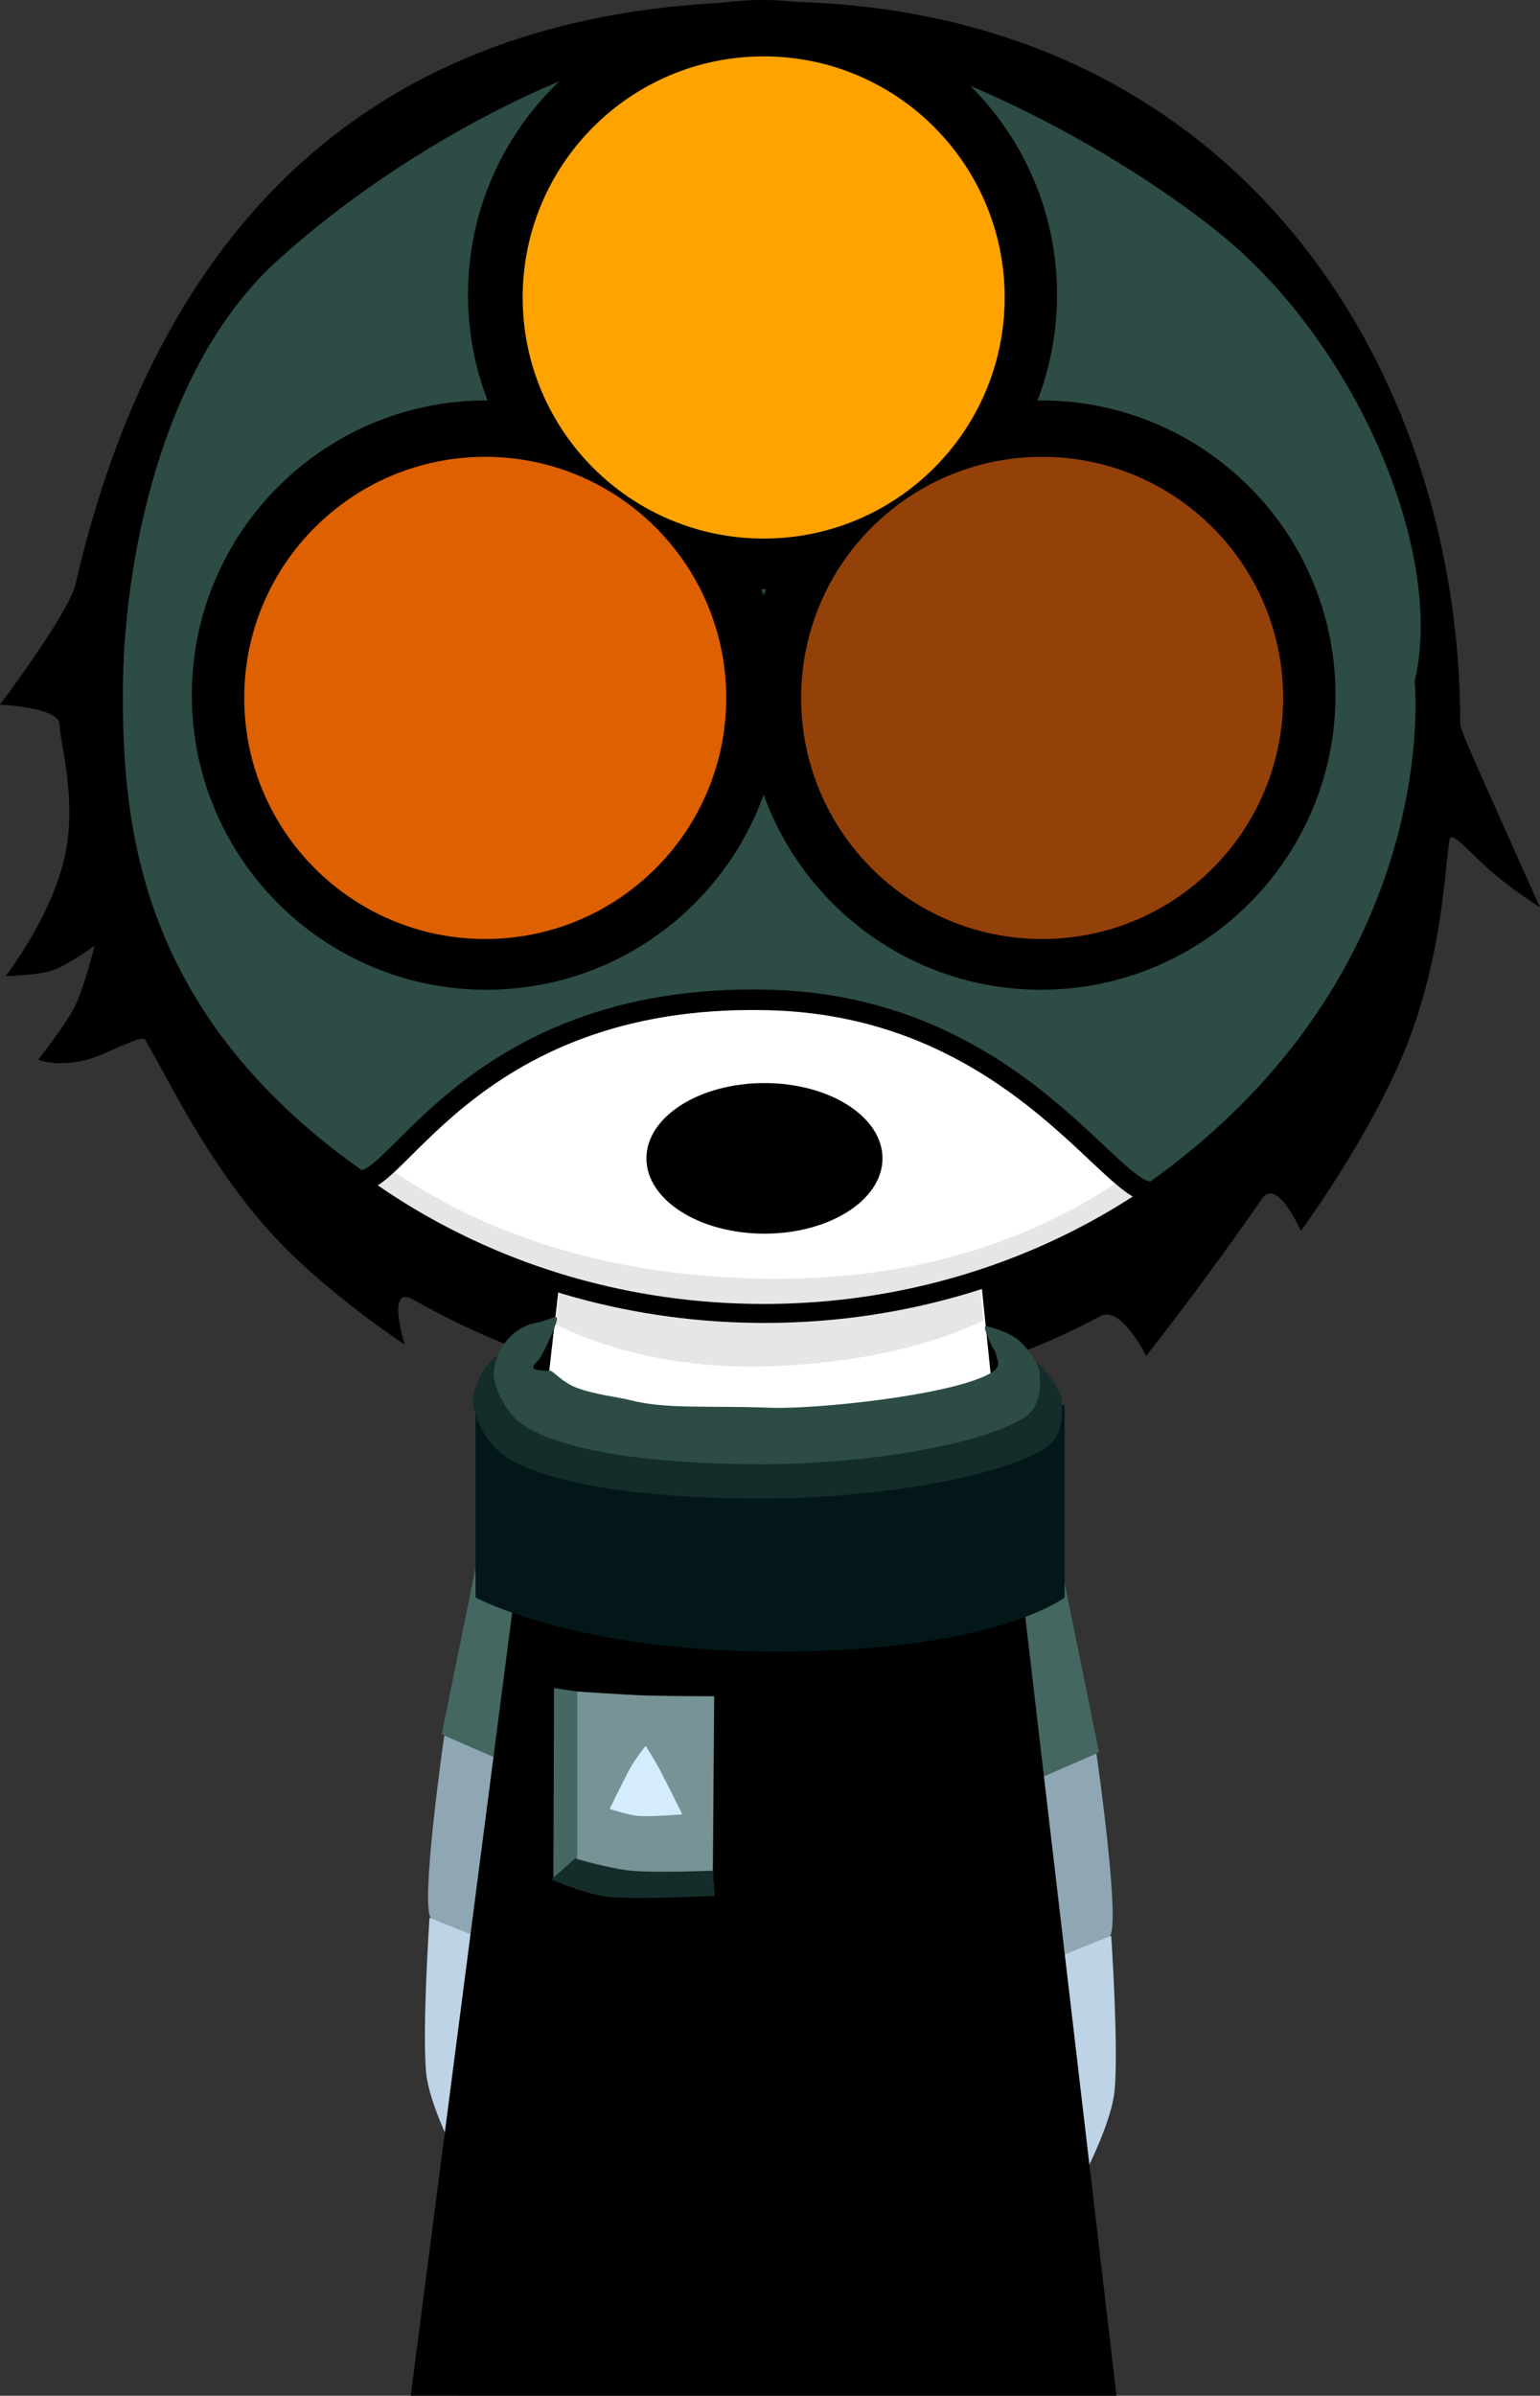 <svg version="1.1" xmlns="http://www.w3.org/2000/svg" xmlns:xlink="http://www.w3.org/1999/xlink" width="150.043" height="233.321" viewBox="0,0,150.043,233.321"><rect x="0" y="0" width="150.043" height="233.321" fill="#333333" stroke="none"/><g transform="translate(-164.978,-75.179)"><g data-paper-data="{&quot;isPaintingLayer&quot;:true}" fill-rule="nonzero" stroke-linecap="butt" stroke-linejoin="miter" stroke-miterlimit="10" stroke-dasharray="" stroke-dashoffset="0" style="mix-blend-mode: normal"><path d="M170.78,145.721c0,-1.657 -5.801,-1.923 -5.801,-1.923c0,0 6.696,-8.877 7.352,-11.718c6.66,-28.822 23.99,-56.22 66.686,-56.745c45.686,-0.563 68.237,35.011 68.237,70.386c0,0.668 3.078,7.312 4.43,10.366c2.279,5.146 3.337,7.459 3.337,7.459c0,0 -2.647,-1.667 -4.824,-3.567c-2.141,-1.869 -3.81,-3.979 -3.991,-3.015c-0.435,2.304 -0.596,10.922 -4.129,19.918c-3.494,8.895 -10.363,18.181 -10.363,18.181c0,0 -2.292,-5.286 -3.777,-3.142c-6.077,8.779 -11.296,15.31 -11.296,15.31c0,0 -2.41,-4.977 -4.471,-3.868c-9.326,5.02 -20.063,7.911 -31.653,7.911c-12.607,0 -24.772,-3.566 -35.271,-9.527c-2.728,-1.549 -0.826,4.388 -0.826,4.388c0,0 -7.938,-5.197 -13.157,-11.007c-6.088,-6.778 -9.737,-14.571 -12.139,-18.689c-0.341,-0.584 -4.02,1.588 -5.934,2.013c-2.961,0.657 -4.484,-0.082 -4.484,-0.082c0,0 2.671,-3.377 3.551,-5.155c0.944,-1.907 1.933,-5.927 1.933,-5.927c0,0 -2.664,1.909 -4.06,2.385c-1.486,0.507 -4.602,0.57 -4.602,0.57c0,0 4.392,-5.643 5.743,-11.56c1.273,-5.574 -0.492,-11.391 -0.492,-12.96z" fill="#000000" stroke="#000000" stroke-width="0"/><g><path d="M210.547,245.567c-1.236,-0.712 -2.526,-1.52 -2.526,-1.52l3.438,-16.907l9.397,1.155l-4.033,19.831c0,0 -4.715,-1.659 -6.277,-2.558z" data-paper-data="{&quot;index&quot;:null}" fill="#456761" stroke="none" stroke-width="0"/><path d="M207.031,262.052c-1.236,-0.712 1.232,-17.849 1.232,-17.849l8.559,3.73l-3.515,16.677c0,0 -4.715,-1.659 -6.277,-2.558z" data-paper-data="{&quot;index&quot;:null}" fill="#8fa7b3" stroke="none" stroke-width="0"/><path d="M206.505,277.107c-0.418,-4.164 0.321,-15.157 0.321,-15.157l6.455,2.595l-4.187,19.982c0,0 -2.302,-4.558 -2.589,-7.421z" data-paper-data="{&quot;index&quot;:null}" fill="#bed3e5" stroke="none" stroke-width="0"/><path d="M269.524,247.317c-1.561,0.9 -6.277,2.558 -6.277,2.558l-4.033,-19.831l9.397,-1.155l3.438,16.907c0,0 -1.29,0.808 -2.526,1.52z" fill="#456761" stroke="none" stroke-width="0"/><path d="M273.039,263.802c-1.561,0.9 -6.277,2.558 -6.277,2.558l-3.515,-16.677l8.559,-3.73c0,0 2.468,17.137 1.232,17.849z" fill="#8fa7b3" stroke="none" stroke-width="0"/><path d="M273.565,278.857c-0.288,2.862 -2.589,7.421 -2.589,7.421l-4.187,-19.982l6.455,-2.595c0,0 0.74,10.993 0.321,15.157z" fill="#bed3e5" stroke="none" stroke-width="0"/><path d="M221.276,175.658l37.783,-0.158l3.867,37.606c-0.696,-0.011 -1.299,-0.002 -1.774,0.03c-2.882,0.192 -5.788,1.637 -8.623,1.667c-4.681,0.05 -9.364,0.101 -14.044,0c-7.214,-0.156 -13.932,-2.381 -21.561,-1.256z" fill="#ffffff" stroke="#000000" stroke-width="2"/><path d="M219.084,204.113l3.121,-26.328l35.831,-0.142l2.767,26.106c0,0 -7.515,4.196 -21.559,4.51c-12.485,0.279 -20.16,-4.146 -20.16,-4.146z" fill="#e6e6e6" stroke="#000000" stroke-width="0"/><path d="M206.133,307.5l12.038,-92.872c15.409,0.044 28.151,-0.196 43.559,-0.182l10.902,93.054z" fill="#000000" stroke="#000000" stroke-width="2"/><path d="M211.313,230.756v-18.757c0,0 18.563,1.02 27.997,1.02c9.689,0 29.393,-1.02 29.393,-1.02v18.757c0,0 -6.766,5.349 -28.499,5.27c-19.359,-0.07 -28.891,-5.27 -28.891,-5.27z" fill="#031718" stroke="none" stroke-width="0"/><path d="M268.423,211.412c0,1.057 0.449,3.693 -1.942,5.023c-5.381,2.992 -17.499,4.692 -27.207,4.692c-9.238,0 -19.086,-0.884 -24.363,-3.662c-2.732,-1.438 -3.846,-4.662 -3.846,-5.834c0,-1.289 1.075,-4.642 4.335,-5.328c1.802,-0.379 2.469,-1.032 2.295,-0.253c-0.178,0.797 -1.225,3.04 -1.714,3.854c-0.472,0.786 -1.881,1.4 0.994,1.4c0.359,0 1.206,1.144 2.687,1.741c1.87,0.753 4.511,1.025 5.792,1.358c3.717,0.969 8.411,0.543 14.652,0.787c4.594,0.18 18.418,-1.217 22.855,-3.467c1.614,-0.818 1.027,-1.315 0.874,-2.157c-0.073,-0.404 -0.347,-0.627 -0.519,-1.015c-0.448,-1.012 -0.896,-2.025 -0.469,-1.925c0.599,0.141 2.511,0.644 3.577,1.66c1.196,1.14 1.997,2.814 1.997,3.127z" fill="#142d2b" stroke="none" stroke-width="0"/><path d="M266.269,208.776c0,0.98 0.416,3.425 -1.801,4.658c-4.99,2.775 -16.229,4.351 -25.232,4.351c-8.568,0 -17.7,-0.82 -22.594,-3.396c-2.534,-1.334 -3.567,-4.324 -3.567,-5.411c0,-1.196 0.997,-4.305 4.02,-4.942c1.671,-0.352 2.29,-0.957 2.128,-0.235c-0.165,0.739 -1.136,2.82 -1.589,3.574c-0.438,0.729 -1.744,1.299 0.922,1.299c0.333,0 1.118,1.061 2.492,1.614c1.734,0.699 4.183,0.95 5.372,1.26c3.447,0.898 7.801,0.503 13.589,0.73c4.261,0.167 17.081,-1.129 21.196,-3.215c1.496,-0.759 0.953,-1.219 0.811,-2.001c-0.068,-0.375 -0.322,-0.581 -0.481,-0.942c-0.415,-0.938 -0.831,-1.878 -0.435,-1.785c0.555,0.131 2.329,0.597 3.317,1.54c1.109,1.057 1.852,2.609 1.852,2.9z" fill="#2c4c45" stroke="none" stroke-width="0"/><path d="M220.083,257.566l1.062,-17.652c0,0 5.062,0.338 6.675,0.387c2.417,0.073 6.741,0.076 6.741,0.076l-0.132,17.785z" fill="#789396" stroke="none" stroke-width="0"/><path d="M218.893,258.095l0.066,-18.512l2.248,0.331v16.33z" fill="#466862" stroke="none" stroke-width="0"/><path d="M218.694,258.227l2.314,-2.05c0,0 3.44,1.013 5.564,1.201c2.33,0.207 7.857,-0.011 7.857,-0.011l0.198,2.446c0,0 -7.463,0.387 -10.383,0.097c-2.155,-0.215 -5.55,-1.683 -5.55,-1.683z" fill="#142d2b" stroke="none" stroke-width="0"/><path d="M224.38,251.351c0,0 1.449,-3.006 2.095,-4.139c0.45,-0.789 1.409,-2.009 1.409,-2.009c0,0 0.854,1.349 1.317,2.215c0.657,1.23 2.253,4.462 2.253,4.462c0,0 -2.985,0.25 -4.243,0.155c-1.068,-0.08 -2.831,-0.684 -2.831,-0.684z" fill="#d4ecfe" stroke="none" stroke-width="0"/></g><path d="" fill="#ffffff" stroke="#000000" stroke-width="2"/><path d="M175.223,142.721c0,-33.302 28.76,-60.298 64.237,-60.298c35.477,0 64.237,26.996 64.237,60.298c0,33.302 -28.76,60.298 -64.237,60.298c-35.477,0 -64.237,-26.996 -64.237,-60.298z" fill="#ffffff" stroke="#000000" stroke-width="2"/><path d="M175.946,142.774c0,-0.728 5.207,55.919 63.36,56.934c55.564,0.97 63.514,-57.953 63.514,-56.934c0,32.805 -28.402,59.398 -63.437,59.398c-35.035,0 -63.437,-26.594 -63.437,-59.398z" fill="#e6e6e6" stroke="#000000" stroke-width="0"/><path d="M277.767,190.972c-3.417,2.856 -12.901,-17.927 -38.108,-18.411c-29.696,-0.674 -36.781,20.305 -40.195,17.274c-21.777,-15.489 -23.518,-33.9 -23.518,-47.034c0,-12.801 3.679,-32.272 15.27,-42.88c12.463,-11.406 32.888,-22.489 47.85,-22.489c13.471,0 33.392,10.106 45.209,19.563c13.514,10.815 22.546,31.443 19.546,44.616c0,0 2.882,28.606 -26.053,49.359z" fill="#2c4c45" stroke="#000000" stroke-width="2"/><path d="M183.671,142.874c0,-15.848 12.847,-28.695 28.695,-28.695c15.848,0 28.695,12.847 28.695,28.695c0,15.848 -12.847,28.695 -28.695,28.695c-15.848,0 -28.695,-12.847 -28.695,-28.695z" fill="#000000" stroke="none" stroke-width="0"/><path d="M210.575,103.874c0,-15.848 12.847,-28.695 28.695,-28.695c15.848,0 28.695,12.847 28.695,28.695c0,15.848 -12.847,28.695 -28.695,28.695c-15.848,0 -28.695,-12.847 -28.695,-28.695z" fill="#000000" stroke="none" stroke-width="0"/><path d="M188.773,143.15c0,-12.968 10.513,-23.481 23.481,-23.481c12.968,0 23.481,10.513 23.481,23.481c0,12.968 -10.513,23.481 -23.481,23.481c-12.968,0 -23.481,-10.513 -23.481,-23.481z" fill="#de6000" stroke="#000000" stroke-width="0"/><path d="M237.705,142.874c0,-15.848 12.847,-28.695 28.695,-28.695c15.848,0 28.695,12.847 28.695,28.695c0,15.848 -12.847,28.695 -28.695,28.695c-15.848,0 -28.695,-12.847 -28.695,-28.695z" fill="#000000" stroke="none" stroke-width="0"/><path d="M266.513,166.631c-12.968,0 -23.481,-10.513 -23.481,-23.481c0,-12.968 10.513,-23.481 23.481,-23.481c12.968,0 23.481,10.513 23.481,23.481c0,12.968 -10.513,23.481 -23.481,23.481z" data-paper-data="{&quot;index&quot;:null}" fill="#944009" stroke="#000000" stroke-width="0"/><path d="M239.383,127.631c-12.968,0 -23.481,-10.513 -23.481,-23.481c0,-12.968 10.513,-23.481 23.481,-23.481c12.968,0 23.481,10.513 23.481,23.481c0,12.968 -10.513,23.481 -23.481,23.481z" data-paper-data="{&quot;index&quot;:null}" fill="#ffa300" stroke="#000000" stroke-width="0"/><path d="M250.96,187.992c0,4.05 -5.149,7.333 -11.5,7.333c-6.351,0 -11.5,-3.283 -11.5,-7.333c0,-4.05 5.149,-7.333 11.5,-7.333c6.351,0 11.5,3.283 11.5,7.333z" fill="#000000" stroke="none" stroke-width="NaN"/></g></g></svg>